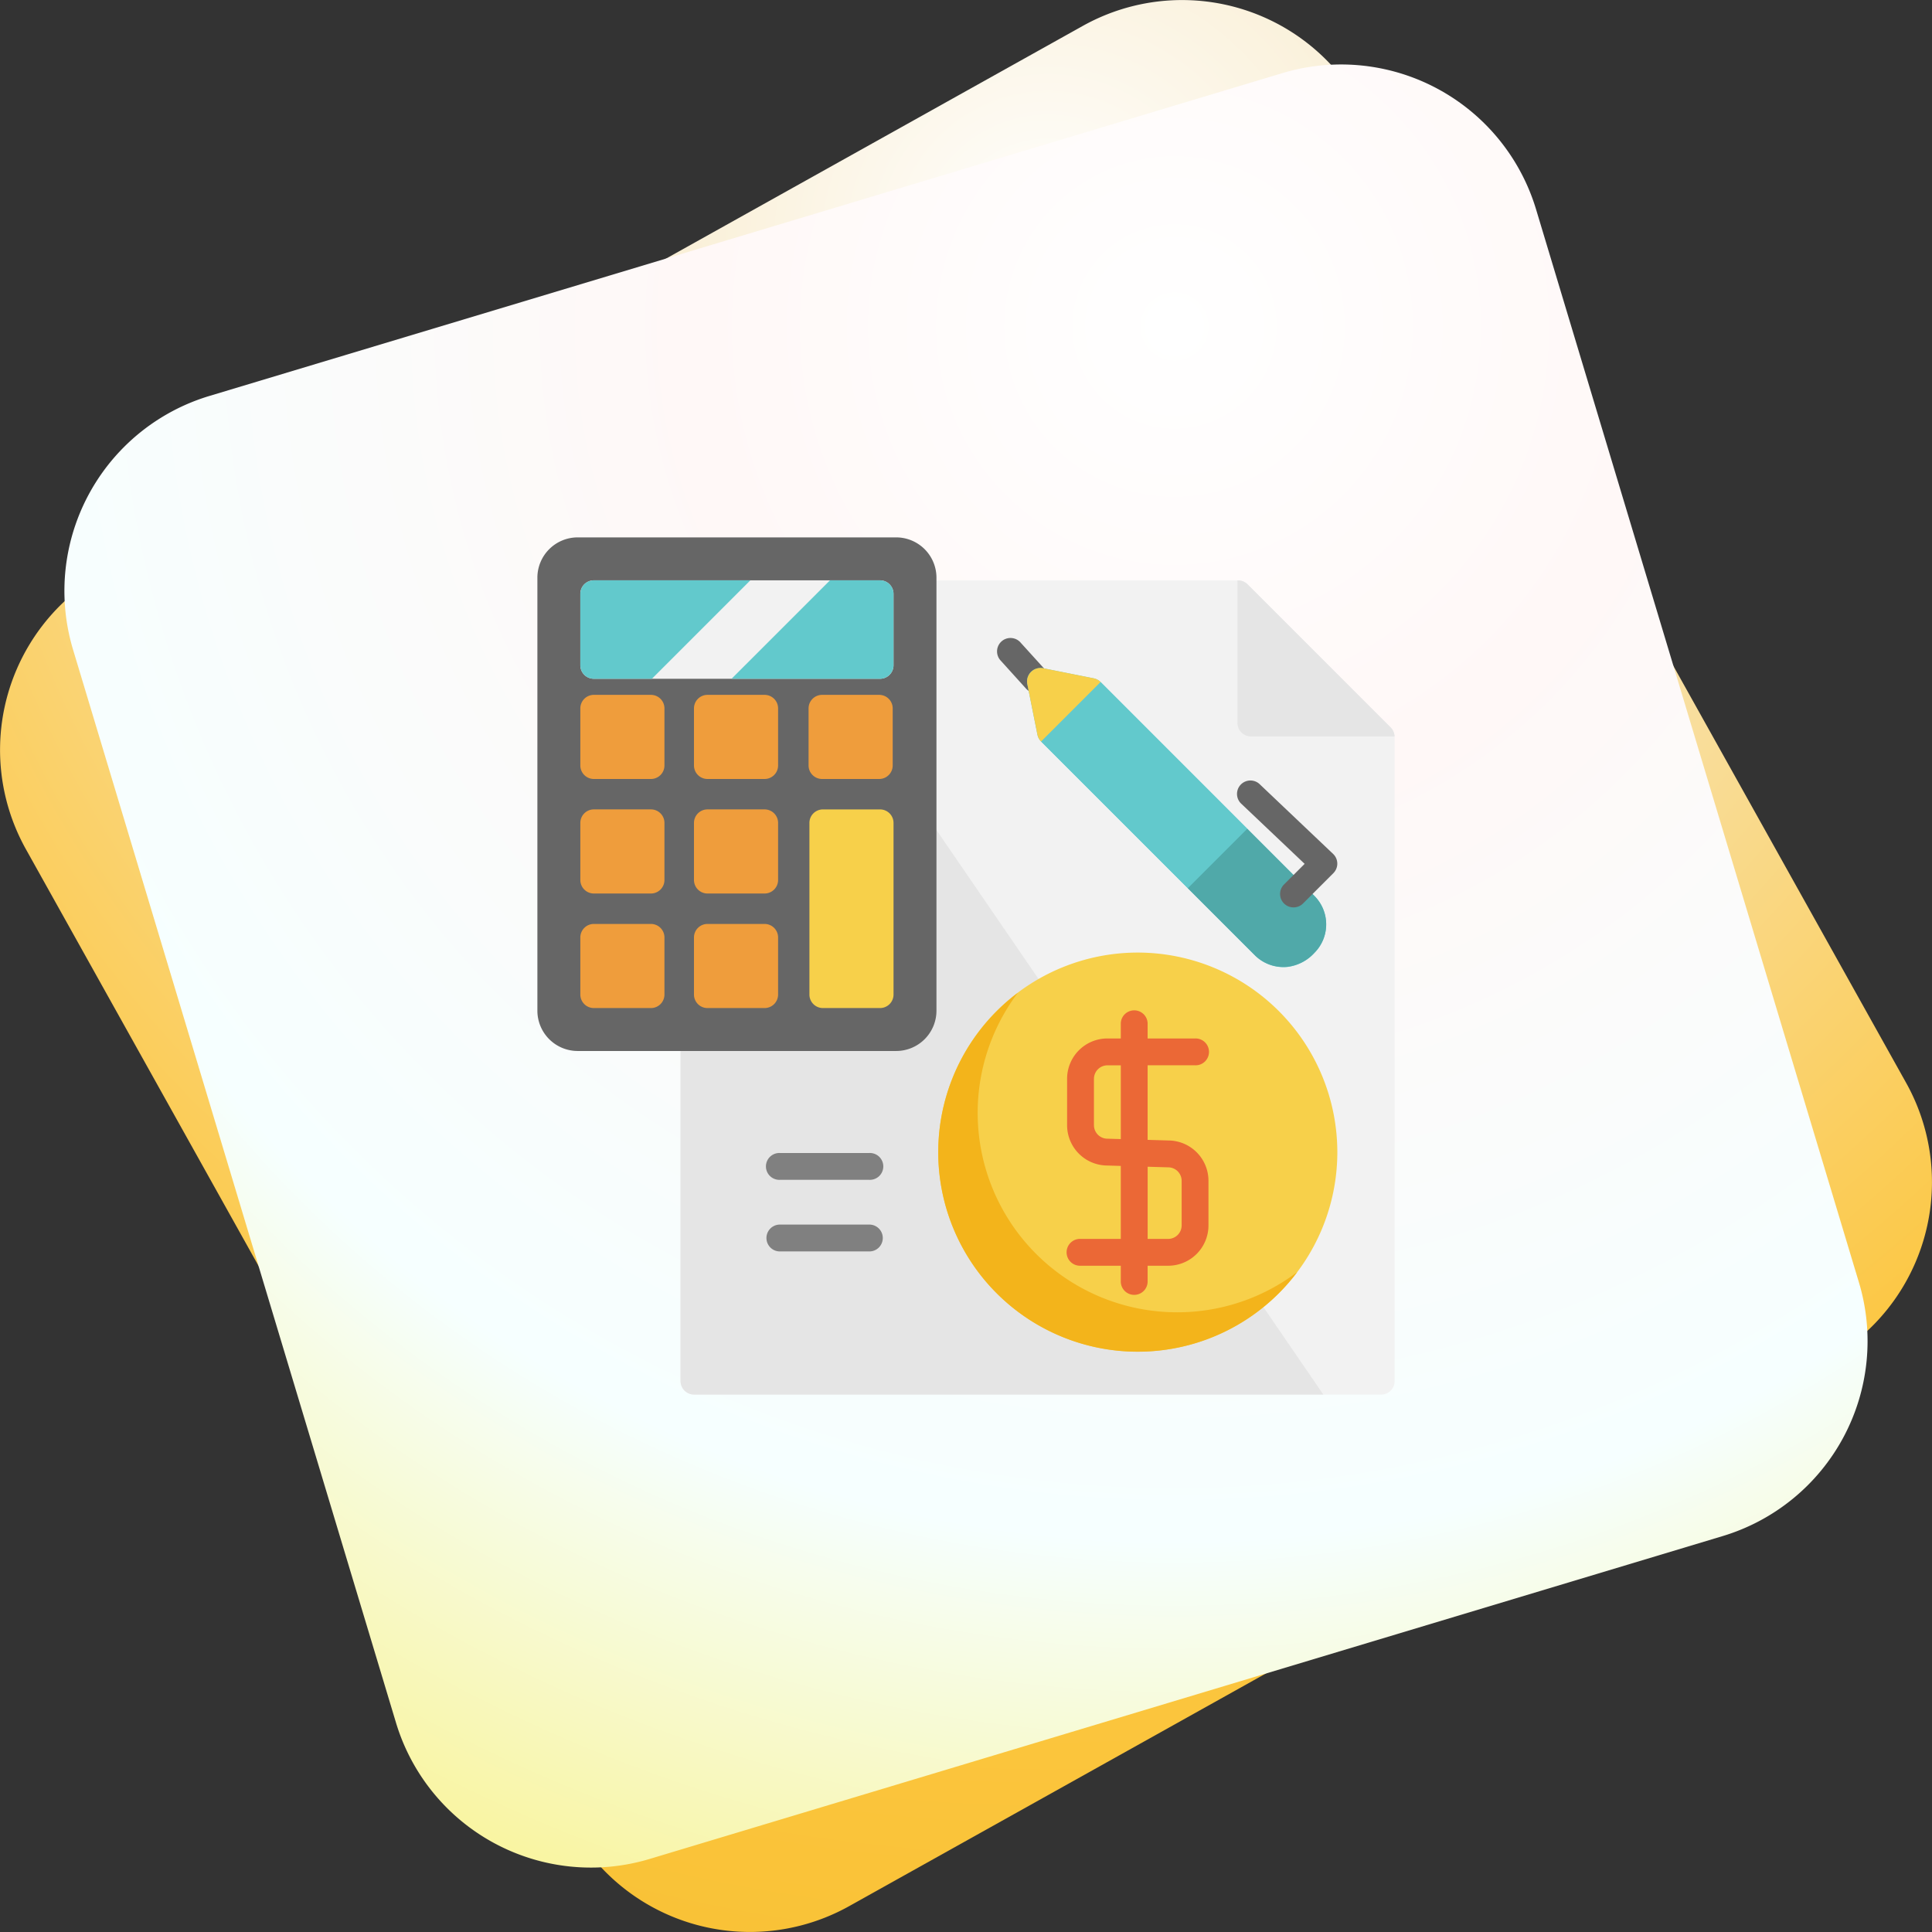 <svg id="Affordable_Price" data-name="Affordable Price" xmlns="http://www.w3.org/2000/svg" xmlns:xlink="http://www.w3.org/1999/xlink" width="100" height="100" viewBox="0 0 100 100">
  <rect x="0" y="0" width="100" height="100" fill="#333333" stroke="none"/>
  <defs>
    <radialGradient id="radial-gradient" cx="0.543" cy="0.13" r="1.109" gradientTransform="matrix(0.999, 0.039, -0.039, 0.999, 0.005, -0.021)" gradientUnits="objectBoundingBox">
      <stop offset="0" stop-color="#fff"/>
      <stop offset="0.254" stop-color="#f7e8c4"/>
      <stop offset="0.647" stop-color="#fcc63f"/>
      <stop offset="1" stop-color="#f5bd2c"/>
    </radialGradient>
    <radialGradient id="radial-gradient-2" cx="0.631" cy="0.123" r="1.188" gradientTransform="matrix(0.967, 0.254, -0.254, 0.967, 0.037, -0.131)" gradientUnits="objectBoundingBox">
      <stop offset="0" stop-color="#fff"/>
      <stop offset="0.221" stop-color="#fff8f7"/>
      <stop offset="0.563" stop-color="#f6ffff"/>
      <stop offset="0.983" stop-color="#fcea42"/>
      <stop offset="1" stop-color="#ffc6bc"/>
    </radialGradient>
  </defs>
  <g id="Group_132" data-name="Group 132">
    <path id="Path_626" data-name="Path 626" d="M342.824,166.116l-50.642,28.273a10.54,10.54,0,0,1-14.341-4.065l-28.273-50.642a10.54,10.54,0,0,1,4.065-14.341l50.642-28.273a10.54,10.54,0,0,1,14.341,4.065l28.273,50.642A10.54,10.54,0,0,1,342.824,166.116Z" transform="translate(-248.228 -95.728)" fill="url(#radial-gradient)"/>
    <path id="Path_627" data-name="Path 627" d="M344.338,182.183,288.8,198.894a10.54,10.54,0,0,1-13.13-7.057L258.956,136.3a10.54,10.54,0,0,1,7.056-13.13l55.541-16.711a10.54,10.54,0,0,1,13.13,7.057l16.711,55.541A10.54,10.54,0,0,1,344.338,182.183Z" transform="translate(-255.175 -102.675)" fill="url(#radial-gradient-2)"/>
  </g>
  <g id="budget-cost-svgrepo-com_1_" data-name="budget-cost-svgrepo-com (1)" transform="translate(27.815 27.815)">
    <path id="Path_1083" data-name="Path 1083" d="M122.267,33.268l-7.41-7.41a.7.7,0,0,0-.491-.2H86.206a.7.7,0,0,0-.695.695V67.106a.7.7,0,0,0,.695.695h35.57a.7.7,0,0,0,.695-.695V33.759A.7.7,0,0,0,122.267,33.268Z" transform="translate(-78.101 -23.431)" fill="#f2f2f2"/>
    <g id="Group_218" data-name="Group 218" transform="translate(7.41 2.223)">
      <path id="Path_1084" data-name="Path 1084" d="M426.25,33.728a.694.694,0,0,0-.2-.46l-7.41-7.41a.694.694,0,0,0-.491-.2h-.031v7.38a.7.7,0,0,0,.695.695h7.44Z" transform="translate(-389.293 -25.654)" fill="#e5e5e5"/>
      <path id="Path_1085" data-name="Path 1085" d="M86.206,25.653a.7.7,0,0,0-.695.695V67.1a.7.7,0,0,0,.695.695H118.78L89.9,25.653Z" transform="translate(-85.511 -25.653)" fill="#e5e5e5"/>
    </g>
    <path id="Path_1086" data-name="Path 1086" d="M18.572,0H2.084A2.087,2.087,0,0,0,0,2.084V24.5a2.087,2.087,0,0,0,2.084,2.084H18.572A2.087,2.087,0,0,0,20.656,24.5V2.084A2.087,2.087,0,0,0,18.572,0Z" fill="#666"/>
    <path id="Path_1087" data-name="Path 1087" d="M249.76,247.983a10.328,10.328,0,1,0,10.328,10.328A10.34,10.34,0,0,0,249.76,247.983Z" transform="translate(-218.683 -226.493)" fill="#f7d04a"/>
    <path id="Path_1088" data-name="Path 1088" d="M251.8,288.531a10.323,10.323,0,0,1-8.248-16.538,10.325,10.325,0,1,0,14.457,14.457A10.275,10.275,0,0,1,251.8,288.531Z" transform="translate(-218.682 -248.422)" fill="#f3b41b"/>
    <path id="Path_1089" data-name="Path 1089" d="M321.636,288.948l-1.077-.032v-3.859h2.455a.695.695,0,1,0,0-1.389h-2.455v-.787a.695.695,0,0,0-1.389,0v.787h-.695a2.087,2.087,0,0,0-2.084,2.084v2.408a2.087,2.087,0,0,0,2.073,2.084l.706.021v3.777h-2.084a.695.695,0,1,0,0,1.389h2.084v.787a.695.695,0,1,0,1.389,0v-.787h1.065a2.086,2.086,0,0,0,2.084-2.084v-2.316A2.086,2.086,0,0,0,321.636,288.948Zm-3.14-.092h-.02a.7.7,0,0,1-.695-.695v-2.408a.7.7,0,0,1,.695-.695h.695v3.818Zm3.824,4.492a.7.7,0,0,1-.695.695H320.56v-3.736l1.045.031h.02a.7.7,0,0,1,.695.695Z" transform="translate(-288.973 -257.732)" fill="#eb6836"/>
    <path id="Path_1090" data-name="Path 1090" d="M41.168,25.653H26.348a.7.7,0,0,0-.695.695v3.705a.7.7,0,0,0,.695.695H41.168a.7.7,0,0,0,.695-.695V26.348A.7.7,0,0,0,41.168,25.653Z" transform="translate(-23.43 -23.43)" fill="#f2f2f2"/>
    <g id="Group_219" data-name="Group 219" transform="translate(2.223 2.223)">
      <path id="Path_1091" data-name="Path 1091" d="M26.348,25.653a.7.7,0,0,0-.695.695v3.705a.7.7,0,0,0,.695.695h3.01l5.095-5.095H26.348Z" transform="translate(-25.653 -25.653)" fill="#62c9cc"/>
      <path id="Path_1092" data-name="Path 1092" d="M123.663,25.653H121.07l-5.095,5.095h7.688a.7.7,0,0,0,.695-.695V26.348A.7.7,0,0,0,123.663,25.653Z" transform="translate(-108.148 -25.653)" fill="#62c9cc"/>
    </g>
    <g id="Group_220" data-name="Group 220" transform="translate(2.223 8.151)">
      <path id="Path_1093" data-name="Path 1093" d="M29.312,94.063H26.348a.7.7,0,0,0-.695.695v2.964a.7.7,0,0,0,.695.695h2.964a.7.7,0,0,0,.695-.695V94.758A.7.7,0,0,0,29.312,94.063Z" transform="translate(-25.653 -94.063)" fill="#ef9d3c"/>
      <path id="Path_1094" data-name="Path 1094" d="M97.186,94.063H94.222a.7.7,0,0,0-.695.695v2.964a.7.7,0,0,0,.695.695h2.964a.7.7,0,0,0,.695-.695V94.758A.7.7,0,0,0,97.186,94.063Z" transform="translate(-87.645 -94.063)" fill="#ef9d3c"/>
      <path id="Path_1095" data-name="Path 1095" d="M29.312,162.472H26.348a.7.7,0,0,0-.695.695v2.964a.7.7,0,0,0,.695.695h2.964a.7.7,0,0,0,.695-.695v-2.964A.7.7,0,0,0,29.312,162.472Z" transform="translate(-25.653 -156.544)" fill="#ef9d3c"/>
      <path id="Path_1096" data-name="Path 1096" d="M97.186,162.472H94.222a.7.7,0,0,0-.695.695v2.964a.7.7,0,0,0,.695.695h2.964a.7.7,0,0,0,.695-.695v-2.964A.7.7,0,0,0,97.186,162.472Z" transform="translate(-87.645 -156.544)" fill="#ef9d3c"/>
      <path id="Path_1097" data-name="Path 1097" d="M29.312,230.881H26.348a.7.7,0,0,0-.695.695v2.964a.7.7,0,0,0,.695.695h2.964a.7.7,0,0,0,.695-.695v-2.964A.7.7,0,0,0,29.312,230.881Z" transform="translate(-25.653 -219.024)" fill="#ef9d3c"/>
      <path id="Path_1098" data-name="Path 1098" d="M97.186,230.881H94.222a.7.7,0,0,0-.695.695v2.964a.7.7,0,0,0,.695.695h2.964a.7.7,0,0,0,.695-.695v-2.964A.7.7,0,0,0,97.186,230.881Z" transform="translate(-87.645 -219.024)" fill="#ef9d3c"/>
      <path id="Path_1099" data-name="Path 1099" d="M165.6,94.063h-2.964a.7.7,0,0,0-.695.695v2.964a.7.7,0,0,0,.695.695H165.6a.7.7,0,0,0,.695-.695V94.758A.7.7,0,0,0,165.6,94.063Z" transform="translate(-150.127 -94.063)" fill="#ef9d3c"/>
    </g>
    <path id="Path_1100" data-name="Path 1100" d="M166.13,162.472h-2.964a.7.7,0,0,0-.695.695v8.892a.7.7,0,0,0,.695.695h2.964a.7.7,0,0,0,.695-.695v-8.892A.7.7,0,0,0,166.13,162.472Z" transform="translate(-148.391 -148.392)" fill="#f7d04a"/>
    <path id="Path_1101" data-name="Path 1101" d="M276.356,62.728a.693.693,0,0,1-.515-.228L274.5,61.018a.695.695,0,0,1,1.029-.933l1.344,1.482a.695.695,0,0,1-.514,1.161Z" transform="translate(-250.545 -54.669)" fill="#666"/>
    <g id="Group_221" data-name="Group 221" transform="translate(25.344 6.759)">
      <path id="Path_1102" data-name="Path 1102" d="M307.334,89.8,296.265,78.726a.7.7,0,0,0-.355-.19l-2.62-.524a.695.695,0,0,0-.817.817l.524,2.62a.7.7,0,0,0,.19.355l11.069,11.069a2.1,2.1,0,0,0,1.7.6,2.27,2.27,0,0,0,1.379-.728A2.087,2.087,0,0,0,307.334,89.8Z" transform="translate(-292.459 -77.999)" fill="#62c9cc"/>
      <rect id="Rectangle_45" data-name="Rectangle 45" width="10.74" height="4.354" transform="translate(8.322 11.401) rotate(-135)" fill="#62c9cc"/>
    </g>
    <path id="Path_1103" data-name="Path 1103" d="M293.292,78.014a.7.7,0,0,0-.818.817l.524,2.62a.7.7,0,0,0,.19.355l3.079-3.079a.7.7,0,0,0-.355-.19Z" transform="translate(-267.116 -71.242)" fill="#f7d04a"/>
    <path id="Path_1104" data-name="Path 1104" d="M395.043,177.506l-3.475-3.475-3.079,3.079,3.475,3.475a2.1,2.1,0,0,0,1.668.593,2.249,2.249,0,0,0,1.41-.724A2.086,2.086,0,0,0,395.043,177.506Z" transform="translate(-354.824 -158.95)" fill="#50a9a9"/>
    <path id="Path_1105" data-name="Path 1105" d="M421,151.926a.695.695,0,0,1-.491-1.186l1.068-1.068-3.267-3.1a.695.695,0,1,1,.957-1.007l3.784,3.593a.695.695,0,0,1,.013.995l-1.572,1.572A.694.694,0,0,1,421,151.926Z" transform="translate(-381.864 -132.774)" fill="#666"/>
    <g id="Group_222" data-name="Group 222" transform="translate(11.857 31.864)">
      <path id="Path_1106" data-name="Path 1106" d="M142.144,369.088h-4.632a.695.695,0,1,1,0-1.389h4.632a.695.695,0,1,1,0,1.389Z" transform="translate(-136.818 -367.699)" fill="gray"/>
      <path id="Path_1107" data-name="Path 1107" d="M142.144,411.845h-4.632a.695.695,0,0,1,0-1.39h4.632a.695.695,0,0,1,0,1.39Z" transform="translate(-136.818 -406.75)" fill="gray"/>
    </g>
  </g>
</svg>
